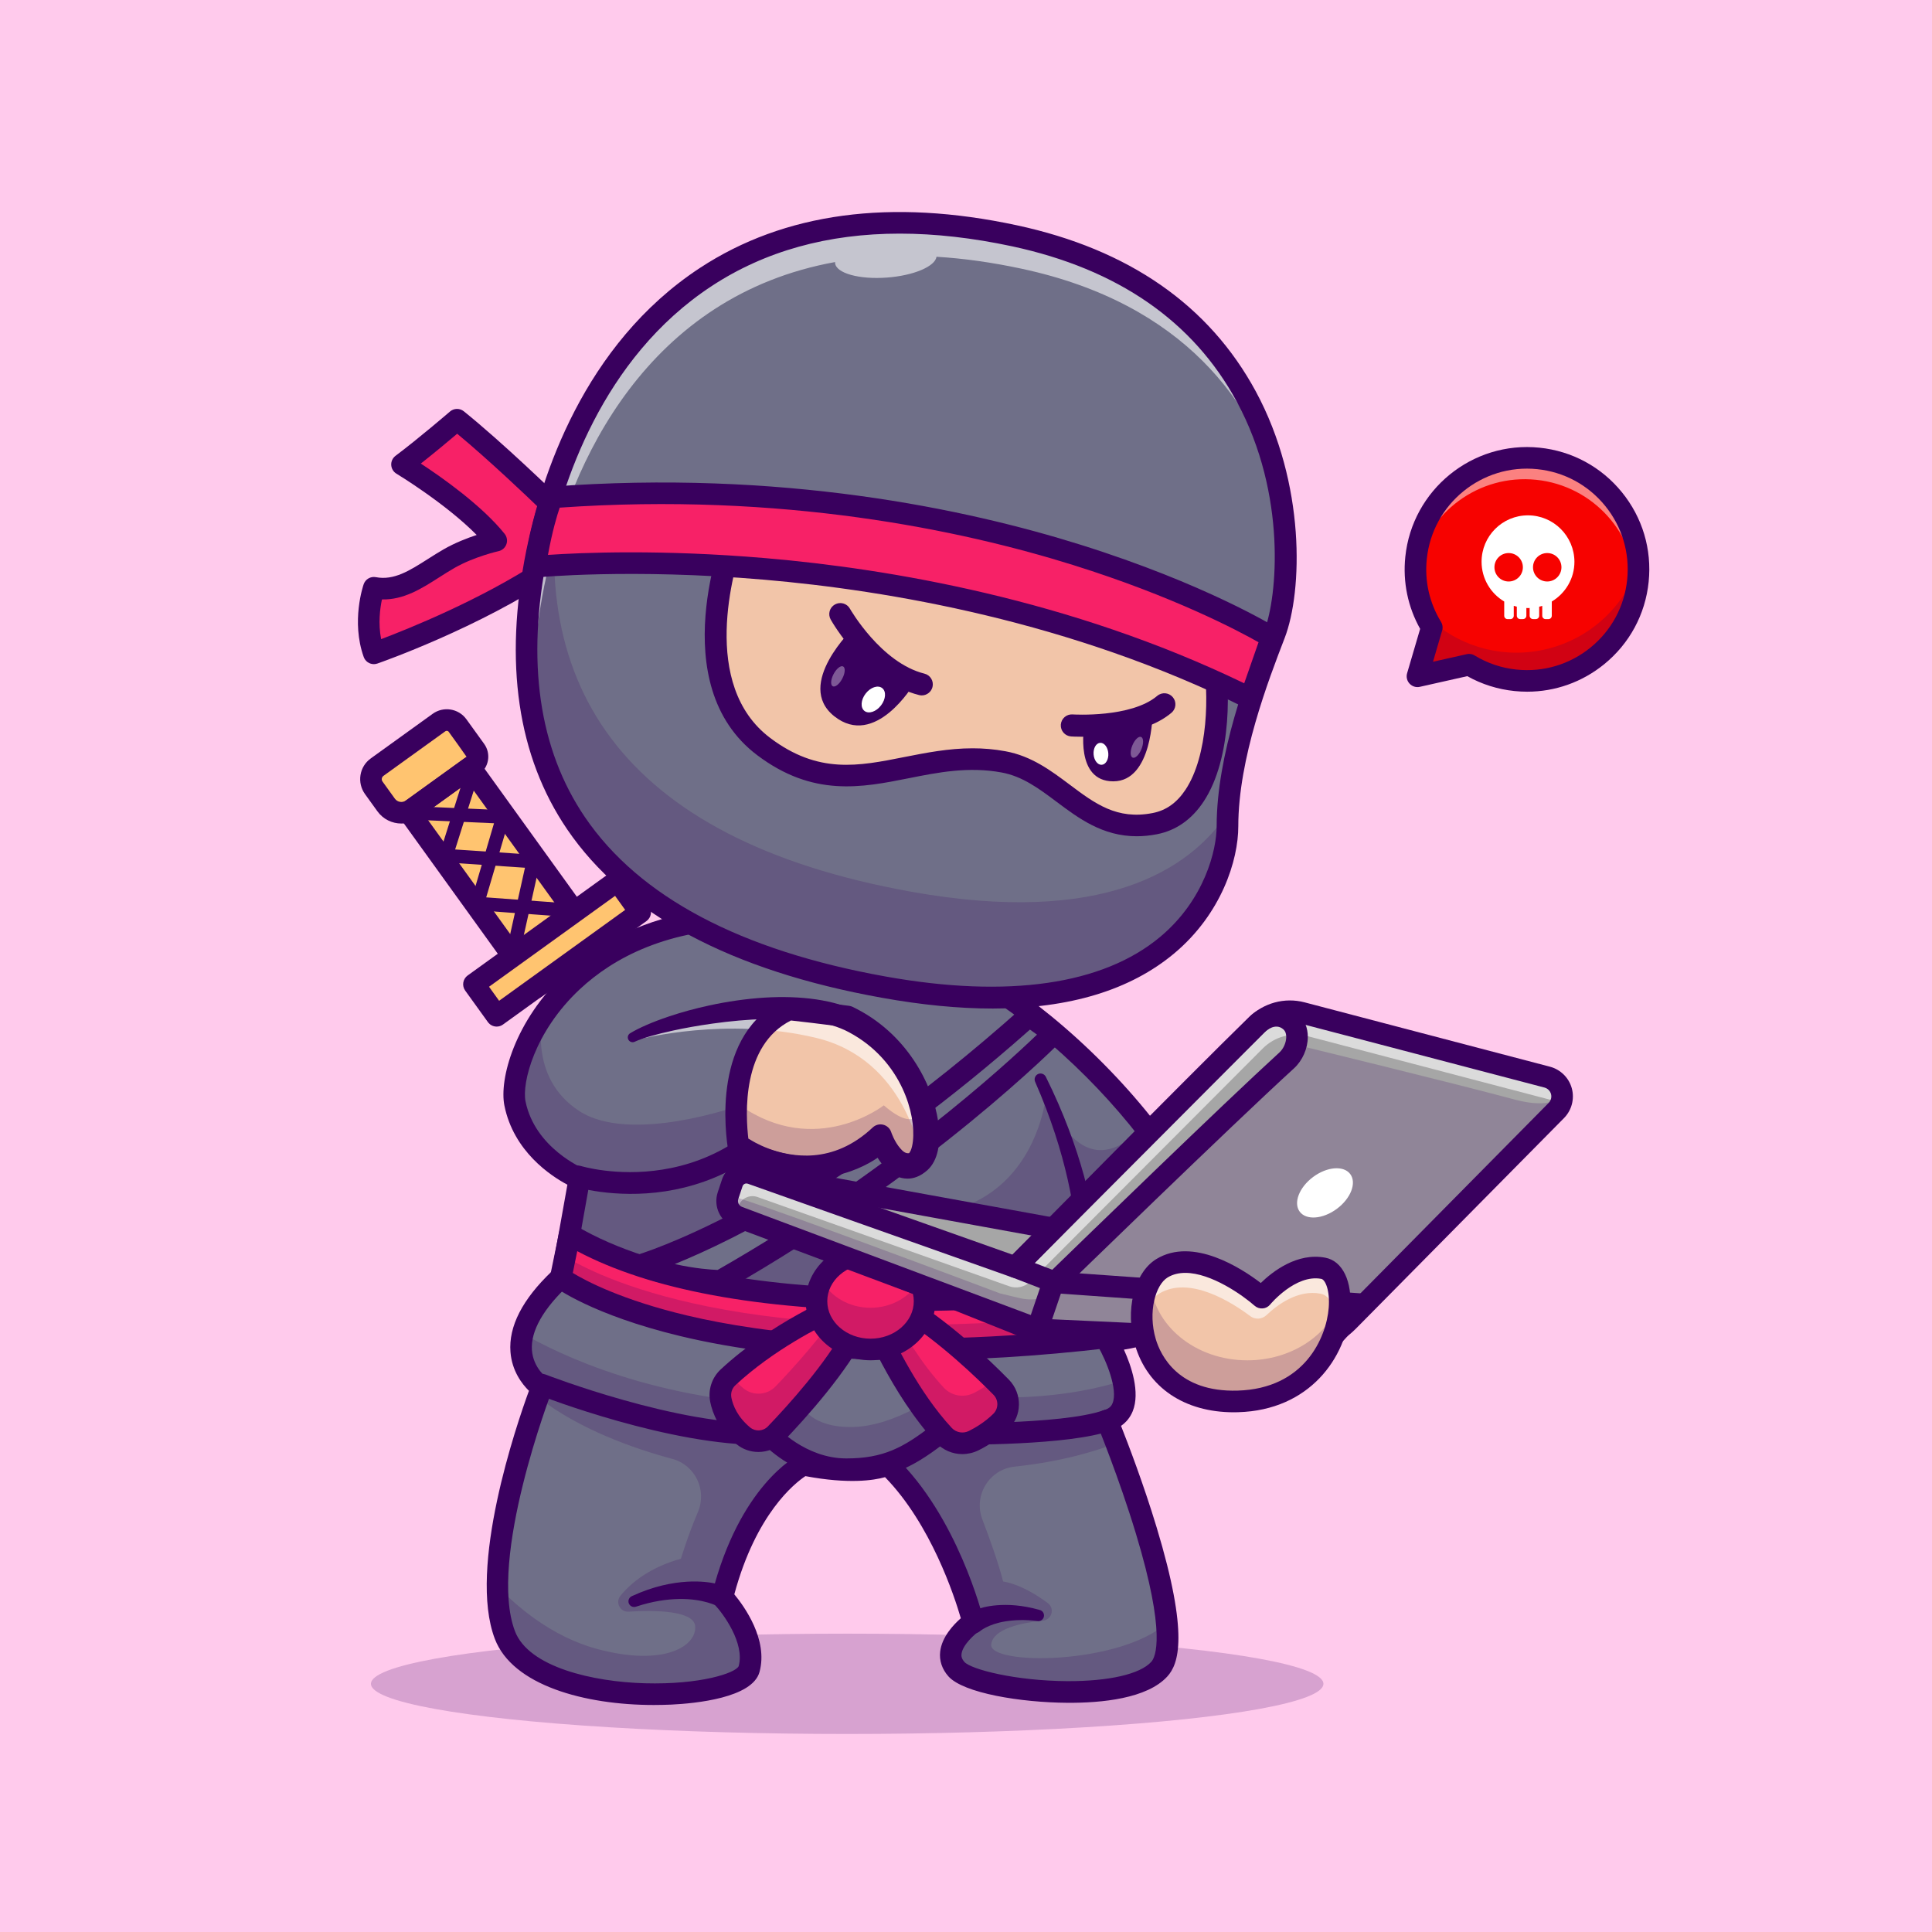 <?xml version="1.0" encoding="utf-8"?>
<!-- Generator: Adobe Illustrator 26.3.1, SVG Export Plug-In . SVG Version: 6.00 Build 0)  -->
<svg version="1.1" xmlns="http://www.w3.org/2000/svg" xmlns:xlink="http://www.w3.org/1999/xlink" x="0px" y="0px"
	 viewBox="0 0 500 500" style="enable-background:new 0 0 500 500;" xml:space="preserve">
<style type="text/css">
	.st0{fill:#FFCAEC;}
	.st1{opacity:0.2;}
	.st2{fill:#39005E;}
	.st3{fill:#FFC470;}
	.st4{fill:#6F6F88;}
	.st5{fill-rule:evenodd;clip-rule:evenodd;fill:#39005E;}
	.st6{fill:#F72167;}
	.st7{fill:#A6A6A6;}
	.st8{opacity:0.6;}
	.st9{fill:#FFFFFF;}
	.st10{fill:#F2C5A9;}
	.st11{fill-rule:evenodd;clip-rule:evenodd;fill:#6F6F88;}
	.st12{fill:#F70200;}
	.st13{opacity:0.5;}
	.st14{fill:#E35656;}
	.st15{opacity:0.35;}
</style>
<g id="body">
	<g>
		<g>
			<rect class="st0" width="500" height="500"/>
		</g>
	</g>
	<g class="st1">
		<g>
			<g>
				<ellipse class="st2" cx="219.25" cy="435.77" rx="123.25" ry="12.98"/>
			</g>
		</g>
	</g>
	<g>
		<g>
			<g>
				<polygon class="st3" points="121.71,198.6 105.78,210.08 138.62,255.63 154.55,244.14 121.71,198.6 				"/>
			</g>
		</g>
	</g>
	<g>
		<g>
			<g>
				<path class="st3" d="M118.42,187.77c-1.11-1.55-3.27-1.9-4.82-0.78c-4.11,2.96-11.73,8.46-16.01,11.54
					c-0.82,0.59-1.38,1.49-1.54,2.5c-0.16,1,0.08,2.03,0.67,2.86c0.99,1.37,2.15,2.99,3.2,4.44c1.57,2.17,4.6,2.67,6.77,1.1
					c4.57-3.3,11.96-8.63,15.68-11.31c1.27-0.91,1.55-2.68,0.64-3.95C121.7,192.33,119.83,189.74,118.42,187.77L118.42,187.77z"/>
			</g>
		</g>
	</g>
	<g>
		<g>
			<g>
				<path class="st2" d="M132.6,248.99c-0.13,0-0.25-0.01-0.38-0.04c-0.94-0.21-1.53-1.14-1.32-2.08l4.96-22.3l-20.53-1.39
					c-0.53-0.04-1.02-0.32-1.32-0.76c-0.3-0.44-0.38-1-0.22-1.51l7.22-22.84c0.29-0.92,1.27-1.43,2.19-1.14
					c0.92,0.29,1.43,1.27,1.14,2.19l-6.55,20.72l20.34,1.37c0.51,0.03,0.98,0.29,1.28,0.7c0.3,0.41,0.42,0.93,0.31,1.42l-5.4,24.28
					C134.12,248.44,133.4,248.99,132.6,248.99z"/>
			</g>
		</g>
	</g>
	<g>
		<g>
			<g>
				<path class="st2" d="M138.62,258.42c-0.87,0-1.72-0.4-2.27-1.16l-32.83-45.54c-0.9-1.25-0.62-3,0.63-3.9l15.93-11.48
					c0.6-0.43,1.35-0.61,2.08-0.49c0.73,0.12,1.39,0.52,1.82,1.12l32.83,45.54c0.43,0.6,0.61,1.35,0.49,2.08
					c-0.12,0.73-0.52,1.39-1.12,1.82l-15.93,11.48C139.75,258.25,139.18,258.42,138.62,258.42z M109.68,210.72l29.57,41.01
					l11.4-8.22l-29.57-41.01L109.68,210.72z"/>
			</g>
		</g>
	</g>
	<g>
		<g>
			<g>
				<path class="st2" d="M103.88,213.13c-2.38,0-4.72-1.1-6.21-3.17l-3.2-4.44c-1.03-1.43-1.45-3.19-1.17-4.94
					c0.28-1.75,1.23-3.28,2.67-4.31l16.01-11.54c2.79-2.01,6.7-1.38,8.72,1.41l4.61,6.39c1.81,2.52,1.24,6.04-1.27,7.85
					l-15.68,11.31C106.99,212.66,105.42,213.13,103.88,213.13z M115.62,189.14c-0.13,0-0.27,0.04-0.38,0.12L99.23,200.8
					c-0.22,0.16-0.37,0.41-0.42,0.68c-0.04,0.27,0.02,0.55,0.18,0.77l3.2,4.44c0.32,0.45,0.8,0.74,1.34,0.83
					c0.54,0.09,1.09-0.04,1.53-0.36l15.68-11.31l-2.16-3.06l-2.44-3.38l0,0C116.03,189.23,115.82,189.14,115.62,189.14z"/>
			</g>
		</g>
	</g>
	<g>
		<g>
			<g>
				<path class="st2" d="M147.68,237.34c-0.04,0-0.09,0-0.13,0l-24.12-1.77c-0.53-0.04-1.01-0.31-1.31-0.75
					c-0.3-0.43-0.39-0.98-0.24-1.49l5.97-20.27l-22.15-0.98c-0.96-0.04-1.71-0.86-1.67-1.82s0.86-1.71,1.82-1.67l24.38,1.08
					c0.54,0.02,1.03,0.29,1.34,0.73c0.31,0.44,0.41,0.99,0.25,1.51l-5.99,20.33l21.96,1.61c0.96,0.07,1.68,0.91,1.61,1.87
					C149.35,236.64,148.59,237.34,147.68,237.34z"/>
			</g>
		</g>
	</g>
	<g>
		<g>
			<g>
				<polygon class="st3" points="159.81,227.95 122.66,254.73 128.54,262.89 165.7,236.1 159.81,227.95 				"/>
			</g>
		</g>
	</g>
	<g>
		<g>
			<g>
				<path class="st2" d="M128.54,265.68c-0.87,0-1.72-0.4-2.27-1.16l-5.88-8.16c-0.43-0.6-0.61-1.35-0.49-2.08
					c0.12-0.73,0.52-1.39,1.12-1.82l37.15-26.79c1.25-0.9,3-0.62,3.9,0.63l5.88,8.16c0.43,0.6,0.61,1.35,0.49,2.08
					c-0.12,0.73-0.52,1.39-1.12,1.82l-37.15,26.79C129.68,265.51,129.11,265.68,128.54,265.68z M126.56,255.37l2.61,3.63
					l32.62-23.52l-2.61-3.63L126.56,255.37z"/>
			</g>
		</g>
	</g>
	<g>
		<g>
			<g>
				<path class="st4" d="M286.54,346.94c0,0,0.06,0.1,0.16,0.29c0.63,1.14,2.97,5.56,3.95,10.03c0.99,4.46,0.63,8.98-4.11,10.34
					c0,0,0.92,2.23,2.32,5.88c3.98,10.4,11.81,32.27,13.11,46.53c0.49,5.44,0.03,9.77-1.94,11.94c-8.99,9.87-47.51,5.61-52.51,0
					c-5.01-5.61,4.31-12.15,4.31-12.15s-6.35-25.71-22.07-40.75c0,0-6.12,3.14-21.85,0c0,0-14.06,6.99-20.96,34.26
					c0,0,9.32,9.83,6.9,18.64c-2.41,8.82-55.64,11.04-63.19-8.82c-1.35-3.56-1.92-7.91-1.93-12.65
					c-0.03-17.87,7.79-41.26,10.52-48.88c0.58-1.61,0.93-2.51,0.93-2.51s-7.19-4.81-4.87-13.99c0.98-3.88,3.66-8.55,9.32-13.97
					c0.26-0.24,0.52-0.49,0.79-0.74l4.28-23.97l0.25-1.41c0,0-13.92-5.66-16.69-19.44c-1.53-7.64,5.21-28.64,27.03-40.21
					c15.14-8.03,37.54-11.51,69.47-2.84c17.99,4.89,38.15,18.7,54.64,35.58c4.31,4.41,8.37,9.02,12.06,13.74
					c10.03,12.76,17.46,26.31,20.24,38.55C316.7,330.39,307.93,345.45,286.54,346.94z"/>
			</g>
		</g>
	</g>
	<g class="st1">
		<g>
			<g>
				<path class="st2" d="M286.54,346.94c0,0,0.06,0.1,0.16,0.29c-78.46,9.87-127.61-9.29-142.08-16.1c0.26-0.24,0.52-0.49,0.79-0.74
					l4.28-23.97c19.66,2.36,40.17-5.99,40.17-5.99c75.71,39.58,80.8-16.7,80.8-16.7c10.34,22.31,20.29,12.06,25.8,8.12
					c10.03,12.76,17.46,26.31,20.24,38.55C316.7,330.39,307.93,345.45,286.54,346.94z"/>
			</g>
		</g>
	</g>
	<g class="st1">
		<g>
			<g>
				<path class="st2" d="M300.03,431.96c-8.99,9.87-47.51,5.61-52.51,0c-5.01-5.61,4.31-12.15,4.31-12.15s-6.35-25.71-22.07-40.75
					c0,0-6.12,3.14-21.85,0c0,0-14.06,6.99-20.96,34.26c0,0,9.32,9.83,6.9,18.64c-2.41,8.82-55.64,11.04-63.19-8.82
					c-1.35-3.56-1.92-7.91-1.93-12.65c4.59,4.85,13.7,12.97,25.73,16.24c17.66,4.78,26.04-0.9,25.44-5.99
					c-0.46-3.9-10.43-4.1-17.21-3.64c-2.21,0.15-3.51-2.41-2.11-4.13c2.61-3.2,7.38-7.27,15.65-9.58c0,0,1.68-5.7,4.39-12.08
					c2.41-5.67-0.7-12.17-6.65-13.76c-9.93-2.66-23.93-7.57-34.72-15.93c0.58-1.61,0.93-2.51,0.93-2.51s-7.19-4.81-4.87-13.99
					c8.97,5.2,34.36,17.74,72.18,18.6c0,0,2.34,5.89,13.41,5.58c11.08-0.32,22.2-8.7,22.2-8.7s24.8,3.97,47.55-3.32
					c0.99,4.46,0.63,8.98-4.11,10.34c0,0,0.92,2.23,2.32,5.88c-5.49,2.13-14.35,4.81-26.27,6.06c-6.59,0.69-10.71,7.46-8.36,13.65
					c2.1,5.5,4.27,11.65,5.38,16.09c0,0,4.7,0.44,11.59,5.6c1.84,1.38,1,4.29-1.28,4.52c-5.53,0.56-12.85,2.06-13.4,6.12
					c-0.75,5.54,33.21,5.38,45.45-5.5C302.46,425.46,302,429.79,300.03,431.96z"/>
			</g>
		</g>
	</g>
	<g>
		<g>
			<g>
				<path class="st2" d="M169.2,441.25c-17.9,0-36.57-5.1-41.14-17.12c-7.03-18.48,5.61-55.4,8.83-64.19
					c-1.8-1.77-4.4-5.14-4.78-10.04c-0.52-6.61,3.09-13.64,10.73-20.91l4-22.39c-4.3-2.28-13.92-8.62-16.3-20.48
					c-1.37-6.81,2.61-21.92,15.73-34.18c13.23-12.37,38.59-24.51,84.25-12.1c17.34,4.71,37.42,17.65,55.09,35.49
					c17.71,17.88,30.04,37.73,33.84,54.46c0.16,0.69,0.05,1.41-0.31,2.02c-0.36,0.62-8.63,14.44-28.27,17.47
					c1.91,4.22,4.25,11.05,2.28,15.94c-0.64,1.58-1.66,2.85-3.03,3.79c1.83,4.63,5.86,15.16,9.22,26.28
					c8.47,27.99,5.63,35.42,2.77,38.57c-5.22,5.73-16.97,6.88-25.87,6.82c-12.03-0.07-26.9-2.49-30.79-6.84
					c-1.66-1.87-2.4-4.09-2.13-6.42c0.44-3.77,3.42-6.94,5.34-8.62c-1.65-5.69-7.74-24.33-19.61-36.51c-3,0.84-9.47,1.82-20.61-0.27
					c-2.76,1.83-12.76,9.69-18.4,30.59c2.58,3.12,8.81,11.75,6.52,20.1c-1.84,6.72-16.59,8.14-22.84,8.44
					C172.22,441.21,170.71,441.25,169.2,441.25z M195.09,240.22c-22.43,0-36.51,7.83-45.03,15.79c-11.83,11.06-15,24.35-14.06,29
					c2.43,12.09,14.88,17.35,15,17.4c1.21,0.5,1.92,1.78,1.69,3.08l-4.53,25.39c-0.11,0.6-0.41,1.15-0.85,1.56
					c-6.66,6.16-9.99,12.02-9.65,16.94c0.34,4.75,3.94,7.29,4.09,7.4c1.06,0.73,1.5,2.11,1.03,3.32
					c-0.17,0.43-16.59,43.42-9.51,62.05c3.56,9.36,20.32,13.11,33.6,13.48c14.48,0.4,23.51-2.67,24.3-4.43
					c1.62-5.93-3.96-13.54-6.25-15.96c-0.65-0.69-0.91-1.68-0.68-2.6c7.13-28.19,21.8-35.77,22.42-36.08
					c0.55-0.28,1.18-0.36,1.79-0.24c14.26,2.85,20.02,0.26,20.07,0.23c1.06-0.55,2.3-0.34,3.16,0.49
					c16.12,15.43,22.58,41.02,22.85,42.1c0.28,1.12-0.16,2.29-1.11,2.96c-1.1,0.78-4.31,3.55-4.58,5.96
					c-0.06,0.5-0.02,1.18,0.75,2.05c1.72,1.93,13.23,4.9,26.65,4.97c10.7,0.04,18.81-1.81,21.71-5c1.07-1.17,3.93-7.02-3.97-33.15
					c-4.4-14.56-9.98-28.12-10.03-28.26c-0.3-0.73-0.28-1.56,0.07-2.28c0.35-0.72,0.98-1.25,1.74-1.47c1.46-0.42,1.94-1.18,2.18-1.8
					c1.41-3.49-1.6-10.92-3.83-14.78c-0.48-0.83-0.5-1.86-0.05-2.71c0.45-0.85,1.31-1.41,2.27-1.48
					c16.86-1.17,25.18-11.19,27.36-14.29c-8.22-32.95-50.51-75.37-84.67-84.65C216.02,241.68,204.77,240.22,195.09,240.22z"/>
			</g>
		</g>
	</g>
	<g>
		<g>
			<g>
				<path class="st5" d="M253.53,422.22c0,0,2.11-1.89,6.71-2.62c2.22-0.35,4.93-0.49,8.19-0.08c0.79,0.16,1.57-0.35,1.73-1.15
					c0.16-0.79-0.35-1.57-1.15-1.73c-4.51-1.28-8.18-1.43-11.03-1.2c-5.25,0.41-7.87,2.35-7.87,2.35c-1.22,0.94-1.45,2.69-0.51,3.92
					C250.56,422.93,252.31,423.16,253.53,422.22L253.53,422.22z"/>
			</g>
		</g>
	</g>
	<g>
		<g>
			<g>
				<path class="st5" d="M188.32,410.76c0,0-3.84-1.81-10.46-1.42c-3.85,0.23-8.7,1.14-14.29,3.72c-0.75,0.3-1.12,1.15-0.83,1.9
					c0.3,0.75,1.15,1.12,1.9,0.83c4.24-1.4,7.93-1.91,11.03-1.97c6.51-0.13,10.15,1.93,10.15,1.93c1.38,0.69,3.06,0.13,3.75-1.25
					C190.26,413.13,189.7,411.45,188.32,410.76L188.32,410.76z"/>
			</g>
		</g>
	</g>
	<g>
		<g>
			<g>
				<path class="st2" d="M219.02,383.03c-10.86,0-18.67-6.58-21.29-9.12c-24.07,0.38-57.17-12.43-58.59-12.98
					c-1.44-0.56-2.15-2.18-1.59-3.62c0.56-1.44,2.18-2.15,3.62-1.59c0.34,0.13,34.63,13.4,57.61,12.57c0.83-0.03,1.64,0.32,2.2,0.94
					c0.07,0.08,7.44,8.21,18.05,8.21c9.52,0,14.74-2.76,22.19-8.56c0.5-0.39,1.13-0.61,1.77-0.59c0.32,0.01,31.82,0.55,42.62-3.32
					c1.45-0.52,3.05,0.24,3.57,1.69c0.52,1.45-0.24,3.05-1.69,3.57c-10.74,3.84-37.98,3.72-43.62,3.66
					C236.11,379.82,229.69,383.03,219.02,383.03z"/>
			</g>
		</g>
	</g>
	<g>
		<g>
			<g>
				<path class="st6" d="M145.12,330.74c0,0,36.81,27.73,142.05,15.29l-2.47-12.45c0,0-92.8,12.45-137.27-14.08L145.12,330.74
					L145.12,330.74z"/>
			</g>
		</g>
	</g>
	<g class="st1">
		<g>
			<g>
				<path class="st2" d="M287.17,346.03c-105.24,12.44-142.06-15.29-142.06-15.29l1.15-5.6c6.93,4.39,45.92,25.52,139.67,14.65
					L287.17,346.03z"/>
			</g>
		</g>
	</g>
	<g>
		<g>
			<g>
				<path class="st4" d="M165.7,327.45c-0.11-0.04,41.65-11.83,100.67-64.56l6.34,4.53c0,0-32.87,33.65-86.28,64.05
					C186.42,331.47,176.79,331.47,165.7,327.45L165.7,327.45z"/>
			</g>
		</g>
	</g>
	<g>
		<g>
			<g>
				<path class="st2" d="M236.22,352.01c-27.1,0-46.87-3.03-60.19-6.24c-22.66-5.45-32.19-12.5-32.59-12.8
					c-0.86-0.65-1.27-1.74-1.06-2.79l2.31-11.24c0.18-0.89,0.78-1.63,1.61-1.99c0.83-0.36,1.78-0.31,2.56,0.16
					c43.11,25.72,134.55,13.84,135.47,13.71c1.46-0.2,2.82,0.78,3.11,2.22l2.47,12.45c0.15,0.76-0.02,1.56-0.48,2.19
					c-0.46,0.63-1.16,1.04-1.93,1.13C268.11,351.1,251.06,352.01,236.22,352.01z M148.24,329.44c3.35,2.04,12.7,7.01,29.63,11.02
					c19.75,4.68,54.05,8.97,105.97,3.14l-1.38-6.94c-6.89,0.79-26.64,2.78-49.75,2.62c-36.42-0.26-64.42-5.46-83.32-15.48
					L148.24,329.44z M145.12,330.74L145.12,330.74L145.12,330.74z"/>
			</g>
		</g>
	</g>
	<g>
		<g>
			<g>
				<path class="st2" d="M186.42,334.26c-0.41,0-10.26-0.05-21.68-4.19c-1.12-0.41-1.86-1.48-1.84-2.68
					c0.01-0.6,0.25-2.07,2.17-2.68c7.26-2.32,46.18-16.33,99.42-63.9c0.97-0.87,2.42-0.95,3.49-0.19l6.34,4.53
					c0.66,0.47,1.09,1.21,1.16,2.03c0.07,0.81-0.21,1.61-0.78,2.2c-0.33,0.34-33.76,34.28-86.89,64.53
					C187.38,334.14,186.91,334.26,186.42,334.26z M174.63,327.14c5.29,1.18,9.48,1.46,11.09,1.52
					c44.17-25.24,74.32-52.89,82.65-60.9l-1.82-1.3C223.73,304.37,190.02,320.89,174.63,327.14z"/>
			</g>
		</g>
	</g>
	<g>
		<g>
			<g>
				<path class="st6" d="M225.3,340.24c0,0,7.59,19,19.01,31.26c1.98,2.07,5.08,2.61,7.65,1.35c2.14-1.07,4.74-2.67,7.05-4.95
					c2.48-2.41,2.53-6.37,0.13-8.85c-5.26-5.37-15.58-15.15-26.3-21.51L225.3,340.24L225.3,340.24z"/>
			</g>
		</g>
	</g>
	<g class="st1">
		<g>
			<g>
				<path class="st2" d="M259.01,367.9c-2.31,2.28-4.91,3.88-7.05,4.95c-2.57,1.26-5.66,0.71-7.65-1.35
					c-11.42-12.26-19.01-31.26-19.01-31.26l4.96-1.78c3.33,6.37,8.18,14.43,14.05,20.73c1.98,2.07,5.08,2.61,7.65,1.35
					c1.61-0.8,3.48-1.91,5.29-3.38c0.68,0.68,1.31,1.31,1.89,1.89C261.54,361.53,261.49,365.49,259.01,367.9z"/>
			</g>
		</g>
	</g>
	<g>
		<g>
			<g>
				<path class="st2" d="M249.05,376.32c-2.49,0-4.93-1-6.75-2.89c-11.67-12.53-19.27-31.36-19.59-32.16
					c-0.28-0.7-0.26-1.49,0.05-2.18c0.31-0.69,0.89-1.23,1.6-1.48l7.54-2.7c0.78-0.28,1.65-0.2,2.37,0.23
					c11.15,6.62,21.62,16.6,26.87,21.96c3.48,3.59,3.4,9.33-0.18,12.8c-2.16,2.13-4.77,3.97-7.75,5.45
					C251.87,376,250.45,376.32,249.05,376.32z M229.04,341.86c2.5,5.57,8.87,18.67,17.32,27.73c1.12,1.16,2.89,1.48,4.37,0.75
					c1.67-0.83,4.14-2.28,6.32-4.43c1.38-1.34,1.42-3.54,0.09-4.91c-3.93-4.01-14.01-13.83-24.6-20.38L229.04,341.86z"/>
			</g>
		</g>
	</g>
	<g>
		<g>
			<g>
				<path class="st6" d="M218.17,337.54c0,0-16.7,6.78-29.76,18.91c-1.59,1.5-2.3,3.72-1.86,5.86c0.53,2.6,1.99,6.11,5.79,9.26
					c2.48,2.06,6.13,1.86,8.37-0.46c5.55-5.78,16.25-17.59,21.3-27.84L218.17,337.54L218.17,337.54z"/>
			</g>
		</g>
	</g>
	<g class="st1">
		<g>
			<g>
				<path class="st2" d="M222.01,343.27c-5.05,10.25-15.75,22.06-21.3,27.84c-2.24,2.32-5.89,2.52-8.37,0.46
					c-3.8-3.15-5.26-6.66-5.79-9.26c-0.44-2.14,0.26-4.36,1.86-5.86c0.24-0.22,0.47-0.43,0.71-0.64c0.82,1.16,1.87,2.33,3.23,3.45
					c2.48,2.06,6.13,1.86,8.37-0.46c4.39-4.57,11.98-12.89,17.46-21.24L222.01,343.27z"/>
			</g>
		</g>
	</g>
	<g>
		<g>
			<g>
				<path class="st2" d="M196.27,375.77c-2.03,0-4.06-0.68-5.71-2.05c-4.5-3.73-6.15-7.96-6.74-10.84
					c-0.64-3.12,0.36-6.28,2.68-8.46c13.29-12.35,29.92-19.18,30.62-19.47c1.22-0.5,2.63-0.07,3.37,1.03l3.85,5.73
					c0.56,0.83,0.63,1.89,0.19,2.79c-5.15,10.45-15.86,22.37-21.79,28.54C200.99,374.85,198.63,375.77,196.27,375.77z
					 M217.15,341.04c-4.79,2.2-16.98,8.29-26.84,17.46c-0.88,0.83-1.27,2.05-1.02,3.25c0.41,2.01,1.59,4.97,4.84,7.67
					c1.35,1.12,3.36,1.01,4.58-0.25c5.42-5.65,15.01-16.27,20.07-25.71L217.15,341.04z"/>
			</g>
		</g>
	</g>
	<g>
		<g>
			<g>
				<path class="st6" d="M225.3,324.26c7.72,0,13.99,5.6,13.99,12.49c0,6.89-6.27,12.49-13.99,12.49c-7.72,0-13.99-5.6-13.99-12.49
					C211.31,329.86,217.58,324.26,225.3,324.26L225.3,324.26z"/>
			</g>
		</g>
	</g>
	<g>
		<g>
			<g>
				<path class="st6" d="M225.3,324.26c7.72,0,13.99,5.6,13.99,12.49c0,6.89-6.27,12.49-13.99,12.49c-7.72,0-13.99-5.6-13.99-12.49
					C211.31,329.86,217.58,324.26,225.3,324.26L225.3,324.26z"/>
			</g>
		</g>
	</g>
	<g class="st1">
		<g>
			<g>
				<path class="st2" d="M239.28,336.75c0,6.89-6.26,12.49-13.99,12.49c-7.72,0-13.99-5.6-13.99-12.49c0-1.93,0.5-3.76,1.38-5.39
					c2.26,4.2,7.06,7.09,12.61,7.09c5.56,0,10.36-2.9,12.62-7.09C238.79,333,239.28,334.82,239.28,336.75z"/>
			</g>
		</g>
	</g>
	<g>
		<g>
			<g>
				<path class="st2" d="M225.3,352.04c-9.25,0-16.78-6.86-16.78-15.28c0-8.43,7.53-15.28,16.78-15.28
					c9.25,0,16.78,6.86,16.78,15.28C242.08,345.18,234.55,352.04,225.3,352.04z M225.3,327.05c-6.17,0-11.2,4.35-11.2,9.7
					c0,5.35,5.02,9.7,11.2,9.7c6.17,0,11.19-4.35,11.19-9.7C236.49,331.4,231.47,327.05,225.3,327.05z"/>
			</g>
		</g>
	</g>
	<g>
		<g>
			<g>
				<path class="st5" d="M284.38,331.73c0,0,0.79-10.65-3.87-27.52c-2.05-7.41-5.14-16.04-9.84-25.51
					c-0.36-0.76-1.27-1.09-2.03-0.74c-0.76,0.36-1.09,1.27-0.74,2.03c4.14,9.42,6.77,17.96,8.42,25.27
					c3.62,16.01,2.5,25.96,2.5,25.96c-0.14,1.54,0.99,2.9,2.53,3.04C282.88,334.39,284.24,333.26,284.38,331.73L284.38,331.73z"/>
			</g>
		</g>
	</g>
	<g>
		<g>
			<g>
				<g>
					<path class="st7" d="M198.1,304.37l74.6,13.51l77.51,18c1.67,0.39,2.3,2.43,1.14,3.69l-5.56,6.04
						c-0.43,0.47-1.05,0.73-1.69,0.72l-75.36-1.68l-74-29.45c-2.83-1.13-4.06-4.47-2.62-7.16l0.57-1.06
						C193.73,305.04,195.92,303.98,198.1,304.37z"/>
				</g>
			</g>
		</g>
		<g>
			<g>
				<g>
					<path class="st2" d="M343.47,349.13c-0.04,0-0.07,0-0.11,0l-75.03-1.68c-0.33-0.01-0.66-0.08-0.97-0.2l-73.67-29.45
						c-2.08-0.83-3.71-2.52-4.48-4.62c-0.77-2.11-0.61-4.46,0.45-6.45l0.57-1.06c1.62-3.04,4.98-4.67,8.36-4.05h0l74.27,13.51
						c0.05,0.01,0.09,0.02,0.13,0.03l77.17,18c1.76,0.41,3.12,1.68,3.66,3.41c0.53,1.73,0.12,3.56-1.1,4.89l-5.54,6.04
						C346.22,348.54,344.88,349.13,343.47,349.13z M268.96,341.88l74.27,1.66l4.72-5.15l-76.17-17.76l-74.2-13.5c0,0,0,0,0,0
						c-0.98-0.18-1.96,0.3-2.43,1.18l-0.57,1.06c-0.32,0.59-0.36,1.27-0.13,1.9c0.23,0.63,0.69,1.11,1.31,1.35L268.96,341.88z"/>
				</g>
			</g>
		</g>
		<g>
			<g>
				<g>
					<path class="st7" d="M404.26,283.85c-0.01,1.31-0.53,2.58-1.48,3.53c-12.8,12.95-41.73,42.23-53.87,54.51
						c-3.52,3.56-8.39,5.47-13.39,5.24c-17.07-0.79-56.69-2.61-65.17-3c-1.08-0.05-2.13-0.27-3.14-0.64
						c-9.53-3.58-61.28-22.95-76.15-28.53c-2.23-0.84-3.4-3.29-2.65-5.54c0.36-1.08,0.75-2.25,1.1-3.31
						c0.33-0.97,1.03-1.78,1.96-2.23c0.92-0.45,1.99-0.51,2.96-0.17c14.69,5.21,68.31,24.22,68.31,24.22s46.94-47.07,62.48-62.65
						c3.04-3.06,7.49-4.27,11.67-3.17c14.31,3.75,47.68,12.5,63.52,16.65c1.78,0.47,3.18,1.85,3.67,3.63
						C404.21,282.87,404.28,283.36,404.26,283.85z"/>
				</g>
			</g>
		</g>
		<g class="st8">
			<g>
				<g>
					<path class="st9" d="M404.26,283.85c-0.01,0.66-0.14,1.3-0.39,1.91c-0.55-0.43-1.19-0.75-1.88-0.94
						c-15.84-4.15-49.22-12.9-63.52-16.65c-4.18-1.1-8.62,0.11-11.67,3.17c-13.46,13.49-50.48,50.62-60.14,60.31
						c-1.43,1.43-3.54,1.91-5.45,1.24c-11.65-4.13-52.64-18.66-65.19-23.11c-0.97-0.34-2.04-0.28-2.96,0.17
						c-0.93,0.45-1.63,1.26-1.96,2.23c-0.25,0.78-0.52,1.6-0.8,2.41c-1.71-1.05-2.53-3.18-1.87-5.16c0.36-1.08,0.75-2.25,1.1-3.31
						c0.33-0.97,1.03-1.78,1.96-2.23c0.92-0.45,1.99-0.51,2.96-0.17c14.69,5.21,68.31,24.22,68.31,24.22s46.94-47.07,62.48-62.65
						c3.04-3.06,7.49-4.27,11.67-3.17c14.31,3.75,47.68,12.5,63.52,16.65c1.78,0.47,3.18,1.85,3.67,3.63
						C404.21,282.87,404.28,283.36,404.26,283.85z"/>
				</g>
			</g>
		</g>
		<g>
			<g>
				<g>
					<path class="st2" d="M336.33,349.94c-0.31,0-0.62-0.01-0.94-0.02l-65.18-3c-1.36-0.06-2.7-0.34-3.98-0.82l-76.15-28.52
						c-3.66-1.37-5.55-5.34-4.32-9.05l1.1-3.3c0.56-1.68,1.79-3.09,3.38-3.86c1.59-0.78,3.46-0.88,5.13-0.29l66.64,23.62l61.23-61.4
						c3.74-3.75,9.24-5.24,14.36-3.9l63.52,16.66c2.74,0.72,4.91,2.86,5.66,5.59c0.75,2.73-0.02,5.68-2.01,7.7l-53.87,54.51
						C347.05,347.75,341.78,349.94,336.33,349.94z M193.16,306.28c-0.16,0-0.31,0.04-0.46,0.11c-0.25,0.12-0.44,0.34-0.53,0.61
						l-1.1,3.3c-0.28,0.84,0.15,1.74,0.98,2.05l76.15,28.52c0.73,0.27,1.5,0.43,2.28,0.47l65.18,3c4.2,0.19,8.31-1.41,11.27-4.41
						l53.87-54.51c0.59-0.6,0.82-1.48,0.6-2.29c-0.22-0.81-0.87-1.45-1.68-1.67l-63.52-16.66c-3.2-0.84-6.65,0.09-8.99,2.44l0,0
						l-62.47,62.65c-0.76,0.76-1.9,1.02-2.91,0.66l-68.31-24.21C193.39,306.3,193.27,306.28,193.16,306.28z M325.22,265.27
						L325.22,265.27L325.22,265.27z"/>
				</g>
			</g>
		</g>
		<g>
			<g>
				<g>
					<path class="st2" d="M272.99,334.65c-0.34,0-0.68-0.06-1-0.19l-10.19-3.93c-0.88-0.34-1.53-1.1-1.73-2.02
						c-0.2-0.92,0.08-1.88,0.74-2.55c0.47-0.48,47-47.73,62.5-62.8c3.18-3.09,8.5-4.67,12.66-0.83c1.61,1.49,2.5,3.64,2.49,6.05
						c-0.01,2.99-1.38,6.1-3.58,8.11c-16.12,14.7-59.5,56.93-59.94,57.36C274.41,334.38,273.71,334.65,272.99,334.65z
						 M267.78,326.86l4.55,1.75c7.35-7.14,44.18-42.91,58.79-56.24c1.05-0.96,1.75-2.56,1.76-4c0-0.59-0.12-1.39-0.7-1.93
						c-2.11-1.95-4.69,0.45-4.98,0.73C314.03,279.97,278.35,316.13,267.78,326.86z"/>
				</g>
			</g>
		</g>
		<g>
			<g>
				<g>
					<path class="st2" d="M268.73,346.01c-0.3,0-0.6-0.05-0.9-0.15c-1.46-0.5-2.24-2.08-1.74-3.54l3.87-11.36
						c0.5-1.46,2.08-2.24,3.54-1.74c1.46,0.5,2.24,2.08,1.74,3.54l-3.87,11.36C270.98,345.28,269.89,346.01,268.73,346.01z"/>
				</g>
			</g>
		</g>
		<g>
			<g>
				<g>
					<path class="st2" d="M352.36,340.33c-0.07,0-0.13,0-0.2-0.01l-79.76-5.68c-1.54-0.11-2.7-1.45-2.59-2.98
						c0.11-1.54,1.45-2.7,2.98-2.59l79.76,5.68c1.54,0.11,2.7,1.45,2.59,2.98C355.04,339.21,353.81,340.33,352.36,340.33z"/>
				</g>
			</g>
		</g>
		<g class="st1">
			<g>
				<g>
					<path class="st2" d="M404.26,283.85c-0.01,1.31-0.53,2.58-1.48,3.53c-12.8,12.95-41.73,42.23-53.87,54.51
						c-3.52,3.56-8.39,5.47-13.39,5.24c-17.07-0.79-56.69-2.61-65.17-3c-1.08-0.05-2.13-0.27-3.14-0.64
						c-9.53-3.58-61.28-22.95-76.15-28.53c-2.23-0.84-3.4-3.29-2.65-5.54c0.36-1.08,70.42,25.32,70.42,25.32l5.18,1.23
						c4.12,0.97,8.45-0.3,11.38-3.34l59.99-62.25c0,0,39.94,9.71,56.7,14.2C398.44,286.28,402.13,285.49,404.26,283.85z"/>
				</g>
			</g>
		</g>
		<g>
			<g>
				<g>
					
						<ellipse transform="matrix(0.803 -0.596 0.596 0.803 -116.461 265.153)" class="st9" cx="342.9" cy="308.76" rx="8.15" ry="5.14"/>
				</g>
			</g>
		</g>
	</g>
	<g>
		<g>
			<g>
				<path class="st10" d="M326.56,335.85c0,0,7.43-9.23,15.92-7.62c8.49,1.61,5.77,33.65-22.1,34.46
					c-27.87,0.8-28.97-28.76-19.66-34.46C310.91,321.99,326.56,335.85,326.56,335.85L326.56,335.85z"/>
			</g>
		</g>
	</g>
	<g class="st8">
		<g>
			<g>
				<path class="st9" d="M345.97,342.86c-0.14-4.32-1.68-7.58-4.24-8.06c-5.86-1.11-11.2,2.93-13.96,5.55
					c-1.16,1.1-2.94,1.22-4.21,0.26c-4.7-3.53-15.75-10.6-23.59-5.81c-2.07,1.26-3.62,3.71-4.48,6.73
					c-0.22-5.87,1.79-11.21,5.22-13.3c10.2-6.24,25.85,7.62,25.85,7.62s7.43-9.23,15.91-7.62
					C346.23,328.95,347.79,335.59,345.97,342.86z"/>
			</g>
		</g>
	</g>
	<g>
		<g>
			<g>
				<path class="st2" d="M319.33,365.5c-12.81,0-22.33-6.42-25.57-17.34c-2.67-8.99-0.26-18.79,5.49-22.31
					c9.5-5.81,22.08,2.4,27.04,6.19c3.05-2.97,9.41-7.94,16.7-6.55c4.49,0.85,7.02,6.12,6.44,13.43
					c-0.99,12.42-10.48,26.03-28.99,26.56C320.08,365.49,319.7,365.5,319.33,365.5z M306.76,329.42c-1.65,0-3.21,0.35-4.59,1.19
					c-3.12,1.91-5.14,8.93-3.06,15.95c1.24,4.16,5.79,13.78,21.18,13.33c17.31-0.5,22.97-13.7,23.58-21.42
					c0.36-4.53-0.9-7.31-1.92-7.5c-6.66-1.26-13.16,6.55-13.22,6.62c-0.48,0.6-1.18,0.97-1.94,1.03c-0.76,0.06-1.52-0.19-2.09-0.69
					C321.56,335.16,313.42,329.42,306.76,329.42z"/>
			</g>
		</g>
	</g>
	<g>
		<g>
			<g>
				<path class="st11" d="M238.17,300.73c-5.89,5.38-10.08-5.39-10.08-5.39s-13.76,13.65-36.21,2.04c0,0-0.19,0.17-0.57,0.47
					c-2.95,2.33-17.44,12.39-41.36,7.16l14.36-35.42c0,0,29.99-15.82,51.84-7.88c1.13,0.41,2.22,0.87,3.27,1.37
					C238.59,272.25,243.74,295.62,238.17,300.73z"/>
			</g>
		</g>
	</g>
	<g>
		<g>
			<g>
				<path class="st10" d="M238.17,300.73c-5.89,5.38-10.08-5.39-10.08-5.39s-13.76,13.65-36.21,2.04c0,0-0.19,0.17-0.57,0.47
					c-0.93-5.35-3.97-28.92,12.91-36.6c0,0,7.07,0.78,15.2,1.84C238.59,272.25,243.74,295.62,238.17,300.73z"/>
			</g>
		</g>
	</g>
	<g class="st8">
		<g>
			<g>
				<path class="st9" d="M165.7,268.9c0,0,25.97-11.86,48.03-6.01c20.11,5.34,26.26,20.78,24.47,36.04c0,0-3.71-24.69-26.88-30.3
					C188.14,263.02,165.7,268.9,165.7,268.9z"/>
			</g>
		</g>
	</g>
	<g>
		<g>
			<g>
				<path class="st2" d="M234.86,305.03c-0.55,0-1.05-0.07-1.49-0.17c-2.84-0.66-4.92-3.1-6.24-5.23
					c-5.35,3.61-17.75,9.3-35.15,0.92c-0.55,0.14-1.14,0.11-1.68-0.1c-0.91-0.35-1.58-1.16-1.75-2.13
					c-0.89-5.11-4.36-31.03,14.51-39.62c0.46-0.21,0.96-0.29,1.46-0.23c0.07,0.01,7.19,0.8,15.25,1.84
					c0.29,0.04,0.58,0.12,0.85,0.25c14.1,6.75,20.75,20.15,22.16,29.58c0.86,5.76-0.11,10.25-2.72,12.65c0,0,0,0,0,0
					C238.15,304.53,236.33,305.03,234.86,305.03z M238.17,300.73L238.17,300.73L238.17,300.73z M228.09,292.54
					c0.19,0,0.39,0.02,0.58,0.06c0.92,0.2,1.68,0.84,2.02,1.72c0.76,1.92,2.56,4.77,3.96,5.09c0.16,0.04,0.65,0.15,1.63-0.75
					c0.9-0.83,1.59-3.59,0.97-7.71c-1.28-8.61-7.54-19.67-18.65-25.17c-6.27-0.81-11.88-1.46-13.9-1.68
					c-12.68,6.39-11.85,24.06-10.97,31.09c20.06,10.03,32.26-1.72,32.38-1.84C226.65,292.83,227.36,292.54,228.09,292.54z"/>
			</g>
		</g>
	</g>
	<g class="st1">
		<g>
			<g>
				<path class="st2" d="M238.56,286.06c0,0-0.51,8.08-9.83,0c0,0-17.54,13.77-37.22,0c0,0-28.13,10.18-41.56,1.5
					c-13.43-8.68-9.44-24.67-9.44-24.67s-23.75,27.06,11.27,42.32c0,0,13.17,5.27,40.1-7.84c0,0,10.47,12.33,36.21-2.04
					C228.09,295.34,239.76,316.29,238.56,286.06z"/>
			</g>
		</g>
	</g>
	<g>
		<g>
			<g>
				<path class="st5" d="M235.28,298.44c-0.97,0.15-1.68-0.54-2.28-1.23c-1.56-1.78-2.36-4.22-2.36-4.22
					c-0.31-0.95-1.09-1.67-2.05-1.91c-0.97-0.25-1.99,0.02-2.72,0.7c-5.15,4.85-10.45,6.79-15.22,7.2
					c-9.23,0.8-16.41-3.99-16.41-3.99c-0.97-0.65-2.24-0.65-3.21,0c-6.67,4.52-13.52,6.75-19.65,7.71
					c-11.89,1.88-21.08-0.95-21.08-0.95c-1.47-0.46-3.04,0.36-3.5,1.83c-0.46,1.47,0.36,3.04,1.83,3.5c0,0,10.29,3.27,23.62,1.22
					c6.39-0.99,13.48-3.2,20.47-7.56c3.07,1.65,10.06,4.71,18.42,4.01c4.93-0.41,10.34-2.11,15.72-6.17
					c0.74,1.26,1.71,2.61,2.89,3.63c1.91,1.66,4.29,2.56,7.07,1.89c1.75-0.42,3.39-1.83,4.36-4.31c1.36-3.44,1.53-9.49-0.55-16.03
					c-2.48-7.81-8.09-16.38-18.24-21.74c-6.34-3.32-15.29-4.4-24.48-3.84c-4.84,0.3-9.75,1.03-14.32,2.02
					c-3.77,0.81-7.31,1.8-10.42,2.84c-4.4,1.47-7.91,3.04-10.03,4.33c-0.61,0.32-0.85,1.08-0.52,1.69c0.32,0.61,1.08,0.84,1.69,0.52
					c2.12-0.96,5.6-1.94,9.87-2.87c3.09-0.68,6.56-1.29,10.25-1.81c4.42-0.62,9.11-1.06,13.73-1.19c8.09-0.24,15.98,0.44,21.53,3.42
					c6.93,3.69,11.34,9.14,13.88,14.59c2.34,5.03,3.1,10.05,2.69,13.63c-0.11,0.95-0.29,1.77-0.58,2.43
					C235.57,298.02,235.36,298.33,235.28,298.44L235.28,298.44z"/>
			</g>
		</g>
	</g>
	<g class="st1">
		<g>
			<g>
				<path class="st2" d="M346.73,337.15c-0.1,10.04-7.42,24.99-26.35,25.54c-24.35,0.7-28.26-21.77-22.66-31.26
					c0.55,11.47,11.58,20.62,25.1,20.62C333.99,352.05,343.47,345.79,346.73,337.15z"/>
			</g>
		</g>
	</g>
</g>
<g id="Layer_3">
	<g>
		<g>
			<g>
				<g>
					<path class="st12" d="M370.54,162.38c-3.18-5.2-4.75-11.45-4.08-17.98c1.63-15.86,15.8-27.39,31.66-25.76
						c15.86,1.63,27.39,15.8,25.76,31.66s-15.8,27.39-31.66,25.76c-4.41-0.45-8.48-1.88-12.04-4.04l-13.36,3L370.54,162.38z"/>
				</g>
			</g>
		</g>
		<g class="st13">
			<g>
				<g>
					<g>
						<path class="st9" d="M397.55,124.17c-14.81-1.52-28.15,8.45-31.17,22.69c0-1.02,0.04-2.04,0.15-3.08
							c1.63-15.86,15.8-27.39,31.66-25.76c15.86,1.63,27.39,15.8,25.76,31.66c-0.11,1.04-0.27,2.06-0.48,3.06
							C423.41,138.16,412.37,125.69,397.55,124.17z"/>
					</g>
				</g>
			</g>
		</g>
		<g>
			<g>
				<g>
					<path class="st9" d="M395.43,133.37c-6.63,0-12,5.38-12,12.01c0,4.38,2.35,8.2,5.86,10.29v3.69c0,0.48,0.39,0.87,0.87,0.87
						h0.73c0.48,0,0.87-0.39,0.87-0.87v-2.56c0.26,0.08,0.52,0.15,0.79,0.21v2.34c0,0.48,0.39,0.87,0.87,0.87h0.73
						c0.48,0,0.87-0.39,0.87-0.87v-2c0.14,0.01,0.28,0.02,0.42,0.02s0.29-0.02,0.43-0.02v2c0,0.48,0.39,0.87,0.87,0.87h0.73
						c0.48,0,0.87-0.39,0.87-0.87v-2.34c0.26-0.07,0.53-0.14,0.79-0.21v2.56c0,0.48,0.39,0.87,0.87,0.87h0.73
						c0.48,0,0.87-0.39,0.87-0.87v-3.69c3.51-2.1,5.86-5.91,5.86-10.29C407.44,138.75,402.06,133.37,395.43,133.37z M390.44,150.49
						c-2.04,0-3.68-1.65-3.68-3.68c0-2.04,1.64-3.68,3.68-3.68c2.03,0,3.68,1.64,3.68,3.68
						C394.12,148.84,392.47,150.49,390.44,150.49z M400.42,150.49c-2.03,0-3.68-1.65-3.68-3.68c0-2.04,1.65-3.68,3.68-3.68
						c2.03,0,3.68,1.64,3.68,3.68C404.1,148.84,402.45,150.49,400.42,150.49z"/>
				</g>
			</g>
		</g>
		<g class="st1">
			<g>
				<g>
					<path class="st2" d="M370.89,161c7.91,6.69,18.8,9.61,29.61,6.92c11.99-2.99,20.83-12.12,24.01-23.2
						c0.08,1.47,0.04,2.96-0.11,4.47c-1.63,15.86-15.8,27.39-31.66,25.76c-4.41-0.45-8.48-1.88-12.04-4.04l-13.36,3l3.71-12.64
						C371,161.18,370.95,161.09,370.89,161z"/>
				</g>
			</g>
		</g>
		<g>
			<g>
				<g>
					<path class="st2" d="M395.23,179.01c-1.09,0-2.19-0.06-3.29-0.17c-4.34-0.45-8.44-1.74-12.21-3.85l-12.28,2.76
						c-0.96,0.22-1.97-0.09-2.65-0.82c-0.68-0.72-0.92-1.75-0.64-2.7l3.37-11.48c-3.18-5.69-4.51-12.11-3.84-18.63
						c1.78-17.36,17.35-30.04,34.72-28.26c8.41,0.86,15.98,4.95,21.32,11.51c5.34,6.56,7.8,14.8,6.94,23.21
						c-0.86,8.41-4.95,15.98-11.51,21.32C409.45,176.54,402.48,179.01,395.23,179.01z M380.19,169.23c0.51,0,1.01,0.14,1.45,0.41
						c3.32,2.02,6.98,3.25,10.87,3.65c6.92,0.71,13.72-1.32,19.12-5.71c5.4-4.39,8.77-10.63,9.48-17.56
						c0.71-6.93-1.32-13.72-5.71-19.12c-4.4-5.4-10.63-8.77-17.56-9.48c-14.3-1.47-27.13,8.97-28.59,23.27
						c-0.59,5.72,0.69,11.34,3.68,16.24c0.41,0.67,0.52,1.49,0.3,2.24l-2.37,8.09l8.73-1.96
						C379.78,169.25,379.98,169.23,380.19,169.23z"/>
				</g>
			</g>
		</g>
	</g>
</g>
<g id="head">
	<g>
		<g>
			<g>
				<g>
					<path class="st6" d="M142.44,130.43c0,0-13.92-13.56-24.16-21.8c0,0-8.25,7.1-14.24,11.58c0,0,16.54,9.95,24.38,19.72
						c0,0-6.6,1.45-12.15,4.63c-6.58,3.76-12.23,8.96-19.52,7.56c0,0-3.01,8.57,0,16.98c0,0,25.79-8.99,45.69-22.37
						C142.44,146.72,142.44,138.33,142.44,130.43L142.44,130.43z"/>
				</g>
			</g>
		</g>
		<g>
			<g>
				<g>
					<path class="st2" d="M96.76,171.88c-1.15,0-2.22-0.71-2.63-1.85c-3.3-9.24-0.14-18.45-0.01-18.84c0.46-1.31,1.8-2.08,3.16-1.82
						c4.66,0.9,8.73-1.69,13.44-4.69c1.34-0.85,2.72-1.73,4.17-2.56c2.89-1.65,6.02-2.86,8.47-3.67
						c-8.04-8.16-20.61-15.77-20.76-15.86c-0.8-0.48-1.3-1.32-1.35-2.25c-0.05-0.93,0.37-1.82,1.12-2.38
						c5.84-4.37,14.01-11.39,14.09-11.46c1.02-0.88,2.52-0.9,3.57-0.06c10.22,8.23,23.78,21.42,24.36,21.98
						c0.54,0.53,0.84,1.25,0.84,2v16.29c0,0.93-0.46,1.8-1.23,2.32c-19.96,13.43-45.26,22.32-46.32,22.69
						C97.37,171.83,97.06,171.88,96.76,171.88z M98.85,155.13c-0.49,2.29-1.02,6.19-0.21,10.28c6.98-2.64,25.66-10.14,41.01-20.2
						v-13.61c-2.94-2.84-13.02-12.46-21.33-19.35c-2.12,1.8-5.83,4.9-9.41,7.72c5.38,3.53,15.78,10.82,21.69,18.19
						c0.6,0.75,0.78,1.77,0.46,2.68c-0.32,0.91-1.09,1.59-2.03,1.8c-0.06,0.01-6.27,1.41-11.37,4.32c-1.33,0.76-2.65,1.6-3.94,2.42
						C109.18,152.29,104.48,155.28,98.85,155.13z"/>
				</g>
			</g>
		</g>
		<g>
			<g>
				<g>
					<path class="st4" d="M138.94,143.06c8.42-41.8,39.71-100.04,123.61-82.03c74.82,16.06,74.15,85.34,67.31,103.08
						c-4.67,12.12-12.19,32.13-12.19,49.73c0,12.61-11.85,55.46-88.9,41.65C152.88,241.88,127.33,200.72,138.94,143.06
						L138.94,143.06z"/>
				</g>
			</g>
		</g>
		<g class="st1">
			<g>
				<g>
					<path class="st2" d="M317.73,210.4c-0.03,0.89-0.06,1.77-0.06,2.65c0,12.61-11.86,55.46-88.9,41.65
						c-75.89-13.6-101.44-54.77-89.83-112.43c1.55-7.7,3.88-15.96,7.18-24.2c-0.02,0.1-0.04,0.2-0.06,0.29
						c-11.61,57.66,13.95,98.82,89.83,112.43C285.27,239.65,307.88,225.22,317.73,210.4z"/>
				</g>
			</g>
		</g>
		<g>
			<g>
				<g>
					<path class="st14" d="M332.29,152.95c-0.52,4.65-1.4,8.49-2.44,11.17c-0.91,2.35-1.92,5.01-2.97,7.88
						C328.31,165.34,330.28,158.81,332.29,152.95z"/>
				</g>
			</g>
		</g>
		<g class="st8">
			<g>
				<g>
					<path class="st9" d="M331.41,128.53c-6.65-24.06-24.85-49.94-66.94-58.97c-7.81-1.68-15.17-2.69-22.1-3.11
						c-0.36,2.49-5.87,4.86-12.76,5.38c-7.25,0.56-13.29-1.13-13.49-3.77c-0.01-0.08-0.01-0.17,0-0.24
						c-48.29,8.74-68.71,51.24-75.26,83.78c-2.95,14.68-3.51,28.29-1.42,40.65c-4.12-14.52-4.14-31.03-0.49-49.17
						c8.41-41.79,39.71-100.04,123.61-82.03C309.67,71.15,326.85,102.37,331.41,128.53z"/>
				</g>
			</g>
		</g>
		<g>
			<g>
				<g>
					<path class="st10" d="M190.55,136.85c0,0-15.83,39.11,7.12,56.38c22.17,16.69,38.82-0.33,62.07,3.94
						c14.73,2.71,21.28,19.48,39.14,15.98c17.02-3.33,17.57-32.42,14.9-44.98C313.77,168.18,259.97,140.74,190.55,136.85
						L190.55,136.85z"/>
				</g>
			</g>
		</g>
		<g>
			<g>
				<g>
					<path class="st2" d="M294.17,216.42c-8.83,0-15.07-4.68-20.69-8.89c-4.54-3.4-8.82-6.61-14.25-7.61
						c-8.63-1.59-16.49-0.02-24.08,1.49c-12.15,2.42-24.72,4.92-39.16-5.95c-24.38-18.35-8.71-57.99-8.03-59.66
						c0.45-1.11,1.55-1.81,2.75-1.74c69.21,3.88,123.8,31.35,124.34,31.63c0.75,0.38,1.29,1.08,1.46,1.91
						c2.01,9.44,2.42,28.6-5.02,39.85c-3.07,4.64-7.13,7.48-12.07,8.45C297.57,216.26,295.82,216.42,294.17,216.42z M251.71,193.66
						c2.74,0,5.58,0.22,8.53,0.77c6.72,1.24,11.74,5,16.59,8.63c6.56,4.92,12.23,9.17,21.5,7.35c3.47-0.68,6.25-2.66,8.49-6.05
						c5.87-8.88,6.15-24.86,4.47-34.29c-8.23-3.95-57.45-26.44-118.84-30.32c-2.66,7.74-11.35,37.52,6.89,51.24
						c12.44,9.37,22.76,7.31,34.71,4.93C239.7,194.81,245.47,193.66,251.71,193.66z"/>
				</g>
			</g>
		</g>
		<g>
			<g>
				<g>
					<path class="st2" d="M256.92,261.01c-8.75,0-18.3-0.92-28.64-2.78c-39.17-7.02-66.59-21.69-81.49-43.59
						c-12.86-18.9-16.42-43.17-10.59-72.14l0,0c3.79-18.8,14.66-53.3,44.97-73.18C203,55.02,230.58,51.31,263.14,58.3
						c28.98,6.22,49.79,20.69,61.86,43c12.91,23.88,12.14,51.69,7.47,63.82c-4.19,10.88-12,31.14-12,48.72
						c0,8.77-4.35,22.66-16.6,32.91C292.51,256.24,276.78,261.01,256.92,261.01z M232.85,60.46c-18.58,0-34.86,4.52-48.62,13.54
						c-28.61,18.76-38.94,51.66-42.56,69.61c-5.53,27.44-2.25,50.28,9.73,67.89c14.02,20.61,40.22,34.49,77.85,41.23
						c31.65,5.67,56.21,2.12,71.02-10.28c11.52-9.64,14.6-22.53,14.6-28.62c0-18.63,8.05-39.51,12.38-50.73
						c3.24-8.39,5.92-34.94-7.17-59.15c-11.25-20.81-30.81-34.33-58.12-40.2C251.72,61.56,242.01,60.46,232.85,60.46z
						 M138.94,143.06L138.94,143.06L138.94,143.06z"/>
				</g>
			</g>
		</g>
		<g>
			<g>
				<g>
					<path class="st6" d="M138.45,146.67c0,0,96.86-9.85,185.14,34.06l5.51-15.78c0,0-71.97-44.75-186.24-36.23
						C142.86,128.72,140.39,134.34,138.45,146.67L138.45,146.67z"/>
				</g>
			</g>
		</g>
		<g>
			<g>
				<g>
					<path class="st2" d="M323.59,183.53c-0.43,0-0.85-0.1-1.24-0.29c-45.16-22.47-92.65-30.46-124.53-33.21
						c-34.62-2.98-58.84-0.6-59.08-0.58c-0.86,0.09-1.72-0.23-2.31-0.86c-0.6-0.63-0.87-1.5-0.73-2.35
						c1.97-12.55,4.5-18.4,4.61-18.64c0.42-0.95,1.32-1.59,2.35-1.66c59.47-4.43,107.33,5.74,137.02,15.05
						c32.24,10.11,50.16,21.14,50.91,21.6c1.11,0.69,1.59,2.06,1.16,3.29l-5.51,15.78c-0.26,0.76-0.84,1.36-1.58,1.67
						C324.3,183.46,323.95,183.53,323.59,183.53z M163.29,142.94c9.58,0,21.46,0.36,34.87,1.51c31.74,2.72,78.7,10.57,123.84,32.39
						l3.71-10.63c-5.43-3.07-22.16-11.9-47.92-19.96c-28.88-9.04-75.28-18.89-132.94-14.87c-0.69,2.01-1.9,6.03-3.04,12.23
						C145.93,143.33,153.37,142.94,163.29,142.94z"/>
				</g>
			</g>
		</g>
		<g>
			<g>
				<g>
					<path class="st2" d="M280.6,187.85c0,0,13.46-1.16,17.7-3.47c0,0,0,17.83-10.18,17.83C278.1,202.21,280.6,187.85,280.6,187.85
						L280.6,187.85z"/>
				</g>
			</g>
		</g>
		<g>
			<g>
				<g>
					<path class="st2" d="M220.93,162.46c0,0,7.41,11.03,15.5,14.65c0,0-9.9,16.71-20.54,8.24
						C205.54,177.11,220.93,162.46,220.93,162.46L220.93,162.46z"/>
				</g>
			</g>
		</g>
		<g>
			<g>
				<g>
					
						<ellipse transform="matrix(0.611 -0.792 0.792 0.611 -55.419 249.348)" class="st9" cx="225.93" cy="181.05" rx="3.74" ry="2.51"/>
				</g>
			</g>
		</g>
		<g class="st15">
			<g>
				<g>
					<path class="st9" d="M217.98,175.63c-0.74,1.42-1.85,2.3-2.47,1.97c-0.62-0.32-0.52-1.74,0.22-3.15s1.85-2.3,2.47-1.97
						C218.83,172.81,218.73,174.22,217.98,175.63z"/>
				</g>
			</g>
		</g>
		<g class="st15">
			<g>
				<g>
					
						<ellipse transform="matrix(0.378 -0.926 0.926 0.378 4.077 392.653)" class="st9" cx="294.08" cy="193.29" rx="2.89" ry="1.27"/>
				</g>
			</g>
		</g>
		<g>
			<g>
				<g>
					
						<ellipse transform="matrix(0.997 -0.075 0.075 0.997 -13.851 21.965)" class="st9" cx="285" cy="195.08" rx="1.91" ry="2.85"/>
				</g>
			</g>
		</g>
		<g>
			<g>
				<g>
					<path class="st2" d="M238.55,179.97c-0.23,0-0.46-0.03-0.69-0.09c-13.66-3.4-22.51-18.89-22.88-19.55
						c-0.77-1.38-0.29-3.12,1.09-3.89c1.38-0.77,3.12-0.29,3.89,1.09l0,0c0.08,0.14,8.04,14.01,19.29,16.81
						c1.53,0.38,2.46,1.93,2.08,3.46C241,179.1,239.83,179.97,238.55,179.97z"/>
				</g>
			</g>
		</g>
		<g>
			<g>
				<g>
					<path class="st2" d="M280.11,190.67c-1.67,0-2.75-0.07-2.92-0.08c-1.57-0.11-2.76-1.47-2.65-3.05
						c0.11-1.57,1.47-2.76,3.05-2.65c0.24,0.02,15.13,0.93,21.9-4.8c1.21-1.02,3.01-0.87,4.03,0.34c1.02,1.2,0.87,3.01-0.34,4.03
						C296.65,189.97,285.42,190.67,280.11,190.67z"/>
				</g>
			</g>
		</g>
	</g>
</g>
</svg>
